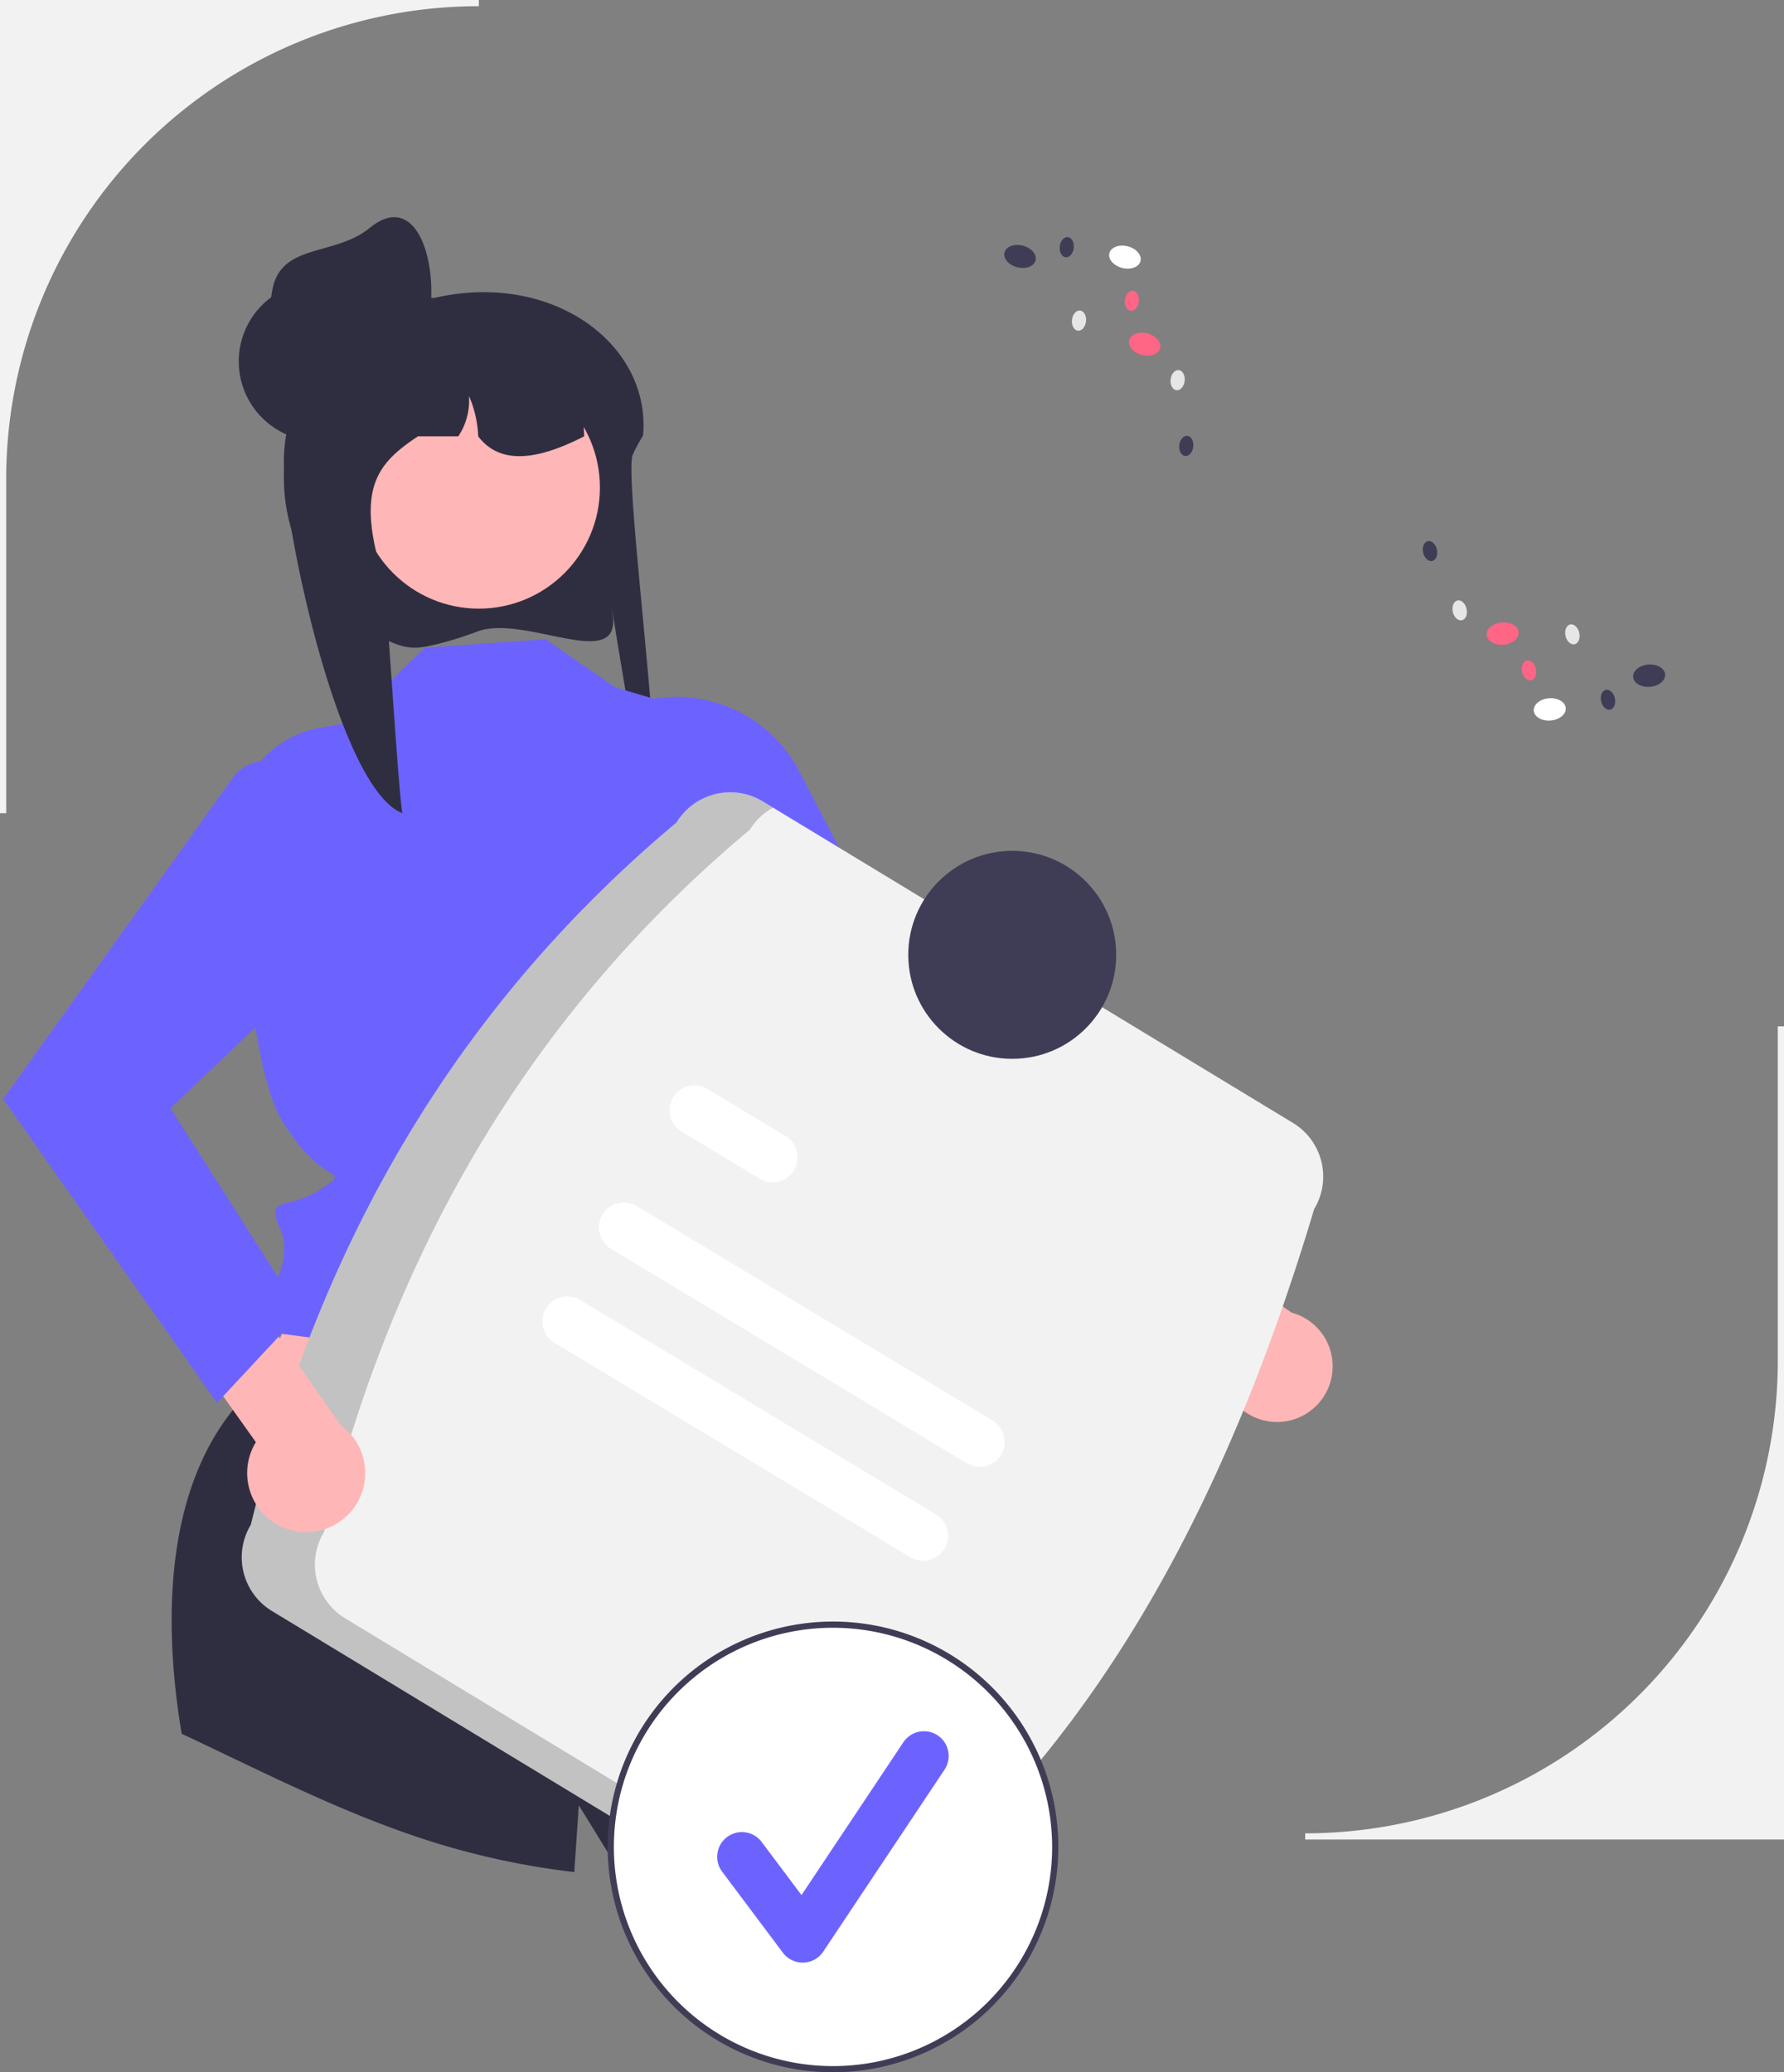 <svg xmlns="http://www.w3.org/2000/svg" data-name="Layer 1"
    viewBox="0 0 575.455 668.319" xmlns:xlink="http://www.w3.org/1999/xlink">
    <rect x="0" y="0" width="575.455" height="668.319" fill="#808080" stroke="none"/>
    <path
        d="M887.728,709.088H733.272v-2h0A152.455,152.455,0,0,0,885.728,554.633V446.841h2Z"
        transform="translate(-312.272 -115.841)" fill="#f2f2f2" />
    <path
        d="M466.29,319.488a114.228,114.228,0,0,1-12.558,3.971c-5.626,1.371-8.802,2.007-14.231-.101-.191-.074-.373-.147-.544-.219a57.679,57.679,0,0,1-35.105-52.299c-.027-.384-.027-.787-.027-1.18a56.192,56.192,0,0,1,.271-5.675,57.37,57.37,0,0,1,1.23-7.633l-.054-.01c-4.396-4.495-6.087-10.653-5.527-16.84A27.832,27.832,0,0,1,412.318,218.689a44.032,44.032,0,0,1,18.281-6.453,46.326,46.326,0,0,1,5.255-.305h16.499a71.282,71.282,0,0,1,10.357-1.633h.027c33.205-2.754,59.391,19.259,56.949,46.043-.018.03-.045.059-.063.089-.706,1.151-1.33,2.243-1.881,3.285-.534.974-.986,1.908-1.375,2.793-3.03,6.846,11.37,113.061,6.205,114.674-2.94.915-14.789-78.123-12.663-63.093C512.585,332.946,481.587,313.833,466.29,319.488Z"
        transform="translate(-312.272 -115.841)" fill="#2f2e41" />
    <polygon points="204.039 395.654 250.068 493.714 73.005 475.781 109.966 381.645 204.039 395.654"
        fill="#ffb6b6" />
    <path
        d="M608.711,708.101a257.909,257.909,0,0,1-95.64,12.81l-14.09-22.85s-.59,8.51-1.47,21.52a248.821,248.821,0,0,1-45.47-9.64c-28.11-8.79-54.46-22.41-81.17-34.97-5.41-32.25-7.44-81.98,22.47-110.93l160.99,29.5s25.83,19.32,18.92,26.24c-6.91,6.91-7.98,5.84-3.44,10.38,4.54,4.54,14.35,10.61,14.45,14.58C584.301,646.291,595.311,674.401,608.711,708.101Z"
        transform="translate(-312.272 -115.841)" fill="#2f2e41" />
    <path
        d="M488.199,322.007l-38.895,2.714L424.165,349.013l-8.804,1.571A32.825,32.825,0,0,0,388.355,384.83c1.811,30.683,5.866,76.528,14.341,91.402,13.141,23.063,23.996,15.827,13.141,23.063s-18.142,1.55-13.141,12.986-6.758,26.105-6.758,26.105l-4.681,4.681,4.965,2.035L554.417,565.686s-13.679-61.502-5.124-76.61,29.296-60.777,10.785-78.646l-18.1-63.694-31.134-9.182Z"
        transform="translate(-312.272 -115.841)" fill="#6c63ff" />
    <path
        d="M723.647,574.429A17.981,17.981,0,0,1,706.566,553.024L632.36,502.768l8.854-23.943L728.914,539.159a17.956,17.956,0,0,1-5.267,35.27Z"
        transform="translate(-312.272 -115.841)" fill="#ffb6b6" />
    <path
        d="M514.05,343.728l-10.783,4.27,57.522,112.344,119.079,81.168,17.165-29.011-90.644-78.294-36.29-69.598A44.665,44.665,0,0,0,514.05,343.728Z"
        transform="translate(-312.272 -115.841)" fill="#6c63ff" />
    <circle cx="154.455" cy="157.231" r="39.056" fill="#ffb6b6" />
    <path
        d="M500.69,256.556c-.651.344-1.293.66-1.945.977-.678.326-1.357.651-2.044.959-13.07,5.925-23.717,6.585-30.175-1.936a36.169,36.169,0,0,0-2.976-13.007,20.903,20.903,0,0,1-3.446,13.007H447.097c-13.396,8.891-20.27,17.059-10.972,46.248.606,1.918,4.758,70.047,5.943,75.284-20.279-7.779-37.773-90.371-38.216-112.134-.027-.353-.027-.724-.027-1.085a47.554,47.554,0,0,1,.271-5.219,48.861,48.861,0,0,1,1.23-7.019l-.054-.009a18.331,18.331,0,0,1-5.527-15.486,44.664,44.664,0,0,1,12.41-11.126,79.196,79.196,0,0,1,13.586-5.102c.118-.027.217-.054.335-.081,1.429-.389,2.894-.742,4.36-1.049a81.869,81.869,0,0,1,9.145-1.384c.226-.009.443-.027.642-.027a6.853,6.853,0,0,1,3.491.959c.009,0,.009.009.027.009a6.89,6.89,0,0,1,3.356,5.861h14.491c.534,0,1.067.018,1.601.045,20.18.805,36.398,9.434,37.438,29.271C500.672,255.199,500.69,255.868,500.69,256.556Z"
        transform="translate(-312.272 -115.841)" fill="#2f2e41" />
    <circle cx="102.747" cy="116.555" r="25.73" fill="#2f2e41" />
    <path
        d="M450.344,220.495c-2.923,13.906-17.345,22.224-31.142,18.821a25.73,25.73,0,0,1-18.821-31.142c3.402-13.797,20.147-9.82,31.142-18.821C447.077,176.618,454.287,201.741,450.344,220.495Z"
        transform="translate(-312.272 -115.841)" fill="#2f2e41" />
    <path
        d="M393.176,607.597c21.929-89.427,65.38-166.292,137.341-226.514a20.246,20.246,0,0,1,27.777-6.808L729.362,477.998a20.246,20.246,0,0,1,6.807,27.777c-27.466,91.762-68.605,171.388-137.341,226.514a20.245,20.245,0,0,1-27.777,6.808L399.984,635.374A20.246,20.246,0,0,1,393.176,607.597Z"
        transform="translate(-312.272 -115.841)" fill="#f2f2f2" />
    <path
        d="M423.582,637.735a20.245,20.245,0,0,1-6.808-27.777c21.929-89.428,65.38-166.292,137.341-226.514a19.984,19.984,0,0,1,7.546-7.128l-3.366-2.041a20.246,20.246,0,0,0-27.777,6.807C458.556,441.305,415.105,518.169,393.176,607.597a20.245,20.245,0,0,0,6.808,27.777L571.052,739.097a20.156,20.156,0,0,0,20.232.32Z"
        transform="translate(-312.272 -115.841)" opacity="0.2" style="isolation:isolate" />
    <path
        d="M624.201,587.772l-114.829-69.189a8.044,8.044,0,0,1,8.303-13.78l114.829,69.189a8.044,8.044,0,0,1-8.303,13.779Z"
        transform="translate(-312.272 -115.841)" fill="#fff" />
    <path
        d="M557.401,496.021l-25.262-15.222a8.044,8.044,0,0,1,8.259-13.806l.043.026,25.262,15.222a8.044,8.044,0,0,1-8.303,13.779Z"
        transform="translate(-312.272 -115.841)" fill="#fff" />
    <path
        d="M605.951,618.061l-114.829-69.189a8.044,8.044,0,0,1,8.286-13.79l.016.01,114.829,69.189a8.044,8.044,0,0,1-8.303,13.779Z"
        transform="translate(-312.272 -115.841)" fill="#fff" />
    <circle cx="326.511" cy="307.935" r="33.539" fill="#3f3d56" />
    <circle cx="268.698" cy="595.633" r="71.685" fill="#fff" />
    <path
        d="M580.971,784.159a72.685,72.685,0,1,1,72.685-72.686A72.768,72.768,0,0,1,580.971,784.159Zm0-143.37a70.685,70.685,0,1,0,70.685,70.685A70.765,70.765,0,0,0,580.971,640.789Z"
        transform="translate(-312.272 -115.841)" fill="#3f3d56" />
    <path
        d="M571.191,748.783a7.972,7.972,0,0,1-6.379-3.19L545.256,719.516a7.974,7.974,0,1,1,12.758-9.568l12.795,17.058,32.862-49.292a7.974,7.974,0,1,1,13.27,8.847L577.827,745.232a7.977,7.977,0,0,1-6.414,3.548C571.339,748.781,571.265,748.783,571.191,748.783Z"
        transform="translate(-312.272 -115.841)" fill="#6c63ff" />
    <ellipse cx="812.172" cy="344.619" rx="5.177" ry="3.601"
        transform="translate(-338.679 -45.396) rotate(-4.887)" fill="#fff" />
    <ellipse cx="844.222" cy="333.746" rx="5.177" ry="3.601"
        transform="translate(-337.636 -42.705) rotate(-4.887)" fill="#3f3d56" />
    <ellipse cx="796.979" cy="320.166" rx="5.177" ry="3.601"
        transform="translate(-336.651 -46.779) rotate(-4.887)" fill="#ff6584" />
    <ellipse cx="783.121" cy="312.684" rx="2.276" ry="3.272"
        transform="translate(-361.93 64.443) rotate(-12.732)" fill="#e6e6e6" />
    <ellipse cx="773.549" cy="293.556" rx="2.276" ry="3.272"
        transform="translate(-357.95 61.863) rotate(-12.732)" fill="#3f3d56" />
    <ellipse cx="819.473" cy="320.419" rx="2.276" ry="3.272"
        transform="translate(-362.741 72.645) rotate(-12.732)" fill="#e6e6e6" />
    <ellipse cx="805.474" cy="332.04" rx="2.276" ry="3.272"
        transform="translate(-365.646 69.846) rotate(-12.732)" fill="#ff6584" />
    <ellipse cx="830.959" cy="341.505" rx="2.276" ry="3.272"
        transform="translate(-367.106 75.695) rotate(-12.732)" fill="#3f3d56" />
    <ellipse cx="675.135" cy="198.762" rx="3.601" ry="5.177"
        transform="translate(4.339 688.541) rotate(-75.779)" fill="#fff" />
    <ellipse cx="641.291" cy="198.544" rx="3.601" ry="5.177"
        transform="translate(-20.979 655.569) rotate(-75.779)" fill="#3f3d56" />
    <ellipse cx="681.486" cy="226.84" rx="3.601" ry="5.177"
        transform="translate(-18.088 715.878) rotate(-75.779)" fill="#ff6584" />
    <ellipse cx="692.131" cy="238.447" rx="3.272" ry="2.276"
        transform="translate(66.027 783.978) rotate(-83.624)" fill="#e6e6e6" />
    <ellipse cx="694.914" cy="259.655" rx="3.272" ry="2.276"
        transform="translate(47.425 805.597) rotate(-83.624)" fill="#3f3d56" />
    <ellipse cx="660.314" cy="219.239" rx="3.272" ry="2.276"
        transform="translate(56.833 735.282) rotate(-83.624)" fill="#e6e6e6" />
    <ellipse cx="677.346" cy="212.841" rx="3.272" ry="2.276"
        transform="translate(78.332 746.521) rotate(-83.624)" fill="#ff6584" />
    <ellipse cx="656.363" cy="195.554" rx="3.272" ry="2.276"
        transform="translate(76.859 710.301) rotate(-83.624)" fill="#3f3d56" />
    <path
        d="M314.272,378.088h-2V115.841H466.728v2h-0A152.455,152.455,0,0,0,314.272,270.296Z"
        transform="translate(-312.272 -115.841)" fill="#f2f2f2" />
    <path
        d="M403.842,608.544a19.072,19.072,0,0,1-9.035-27.606l-55.105-77.461L357.38,482.968l64.777,92.48a19.046,19.046,0,0,1-18.314,33.096Z"
        transform="translate(-312.272 -115.841)" fill="#ffb6b6" />
    <path
        d="M405.109,363.073h0a13.6,13.6,0,0,0-17.382,3.06L313.272,470.262l69,98,27-29-42-66,55.818-53.145A44.665,44.665,0,0,0,405.109,363.073Z"
        transform="translate(-312.272 -115.841)" fill="#6c63ff" />
</svg>